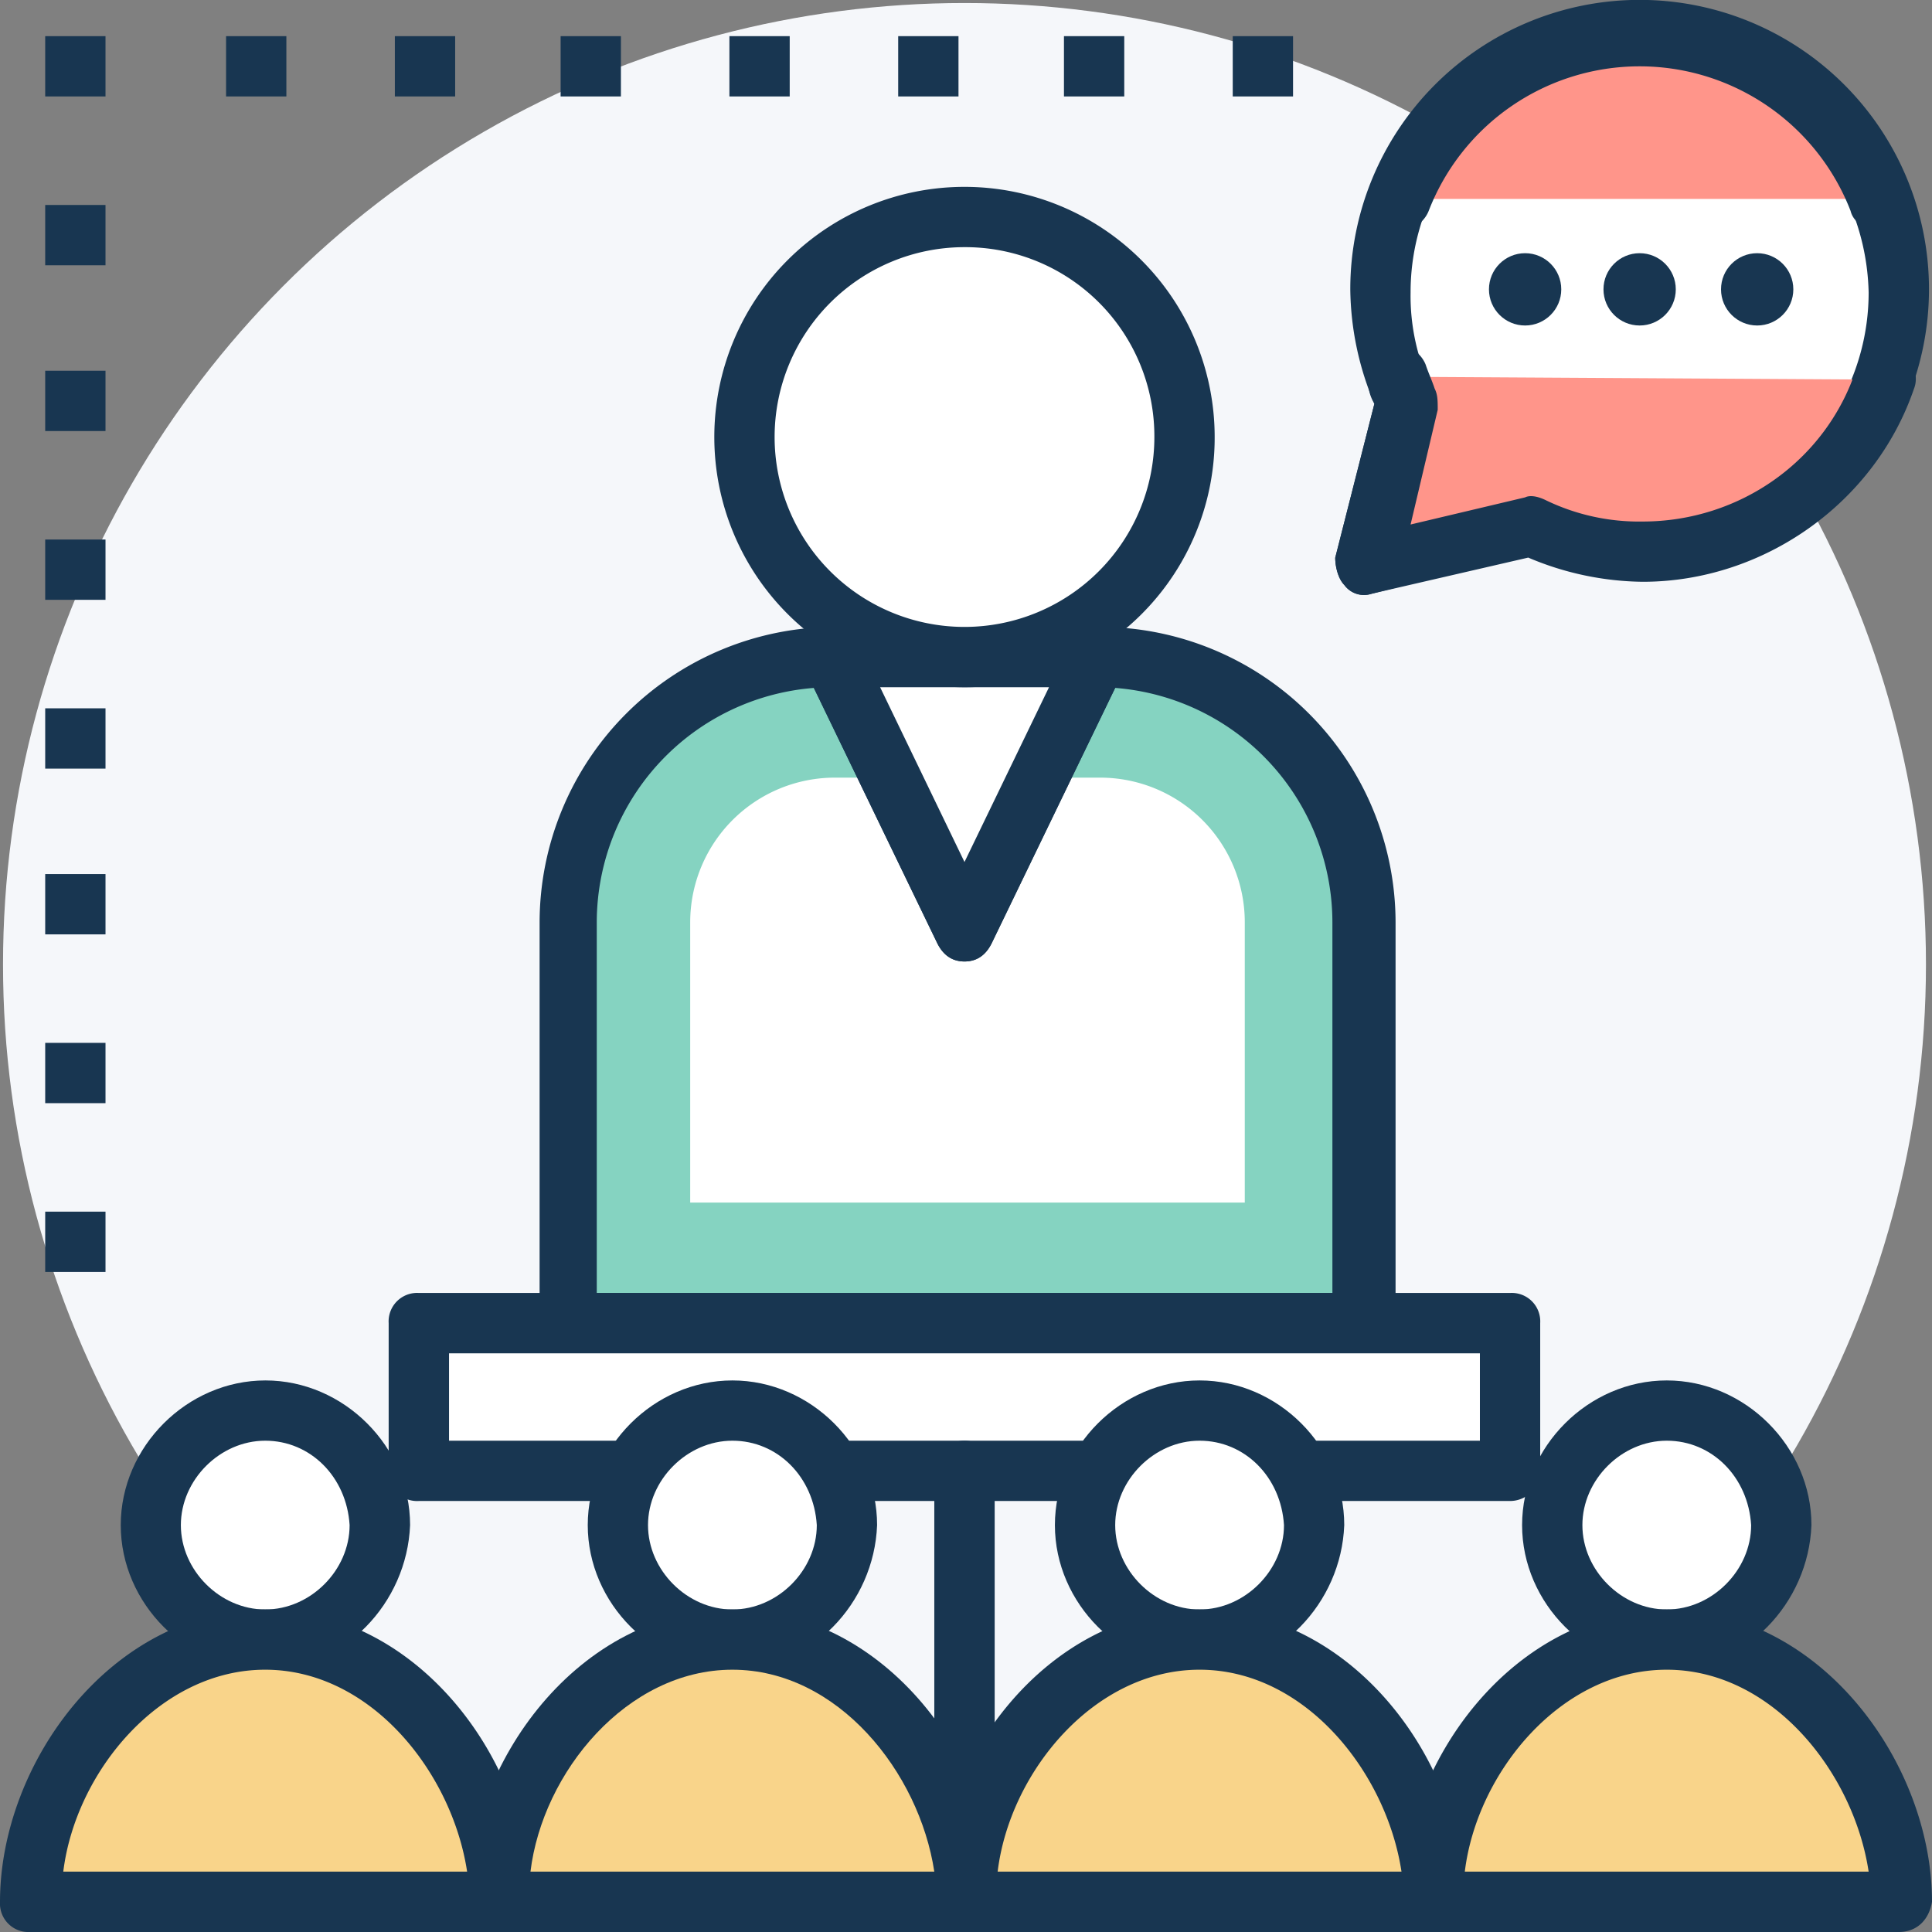 <svg id="Capa_1" data-name="Capa 1" xmlns="http://www.w3.org/2000/svg" viewBox="0 0 512 512"><rect x="0" y="0" width="512" height="512" fill="#808080" stroke="none"/><defs><style>.cls-1{fill:#f5f7fa;}.cls-2{fill:#183651;}.cls-3{fill:#85d3c1;}.cls-4{fill:#fff;}.cls-5{fill:#ff958a;}.cls-6{fill:#f9d48a;}</style></defs><title>target</title><circle class="cls-1" cx="255.6" cy="255.6" r="254.8"/><rect class="cls-2" x="11.98" y="9.58" width="15.98" height="15.98"/><rect class="cls-2" x="11.98" y="54.32" width="15.98" height="15.98"/><rect class="cls-2" x="11.98" y="98.25" width="15.98" height="15.98"/><rect class="cls-2" x="11.98" y="142.98" width="15.98" height="15.98"/><rect class="cls-2" x="11.98" y="187.71" width="15.98" height="15.98"/><rect class="cls-2" x="11.98" y="231.64" width="15.98" height="15.98"/><rect class="cls-2" x="11.98" y="276.37" width="15.98" height="15.98"/><rect class="cls-2" x="11.98" y="321.1" width="15.98" height="15.98"/><rect class="cls-2" x="326.69" y="9.58" width="15.98" height="15.98"/><rect class="cls-2" x="281.96" y="9.58" width="15.98" height="15.98"/><rect class="cls-2" x="238.03" y="9.58" width="15.98" height="15.98"/><rect class="cls-2" x="193.3" y="9.58" width="15.98" height="15.98"/><rect class="cls-2" x="148.57" y="9.58" width="15.98" height="15.98"/><rect class="cls-2" x="104.64" y="9.58" width="15.98" height="15.98"/><rect class="cls-2" x="59.91" y="9.58" width="15.98" height="15.98"/><path class="cls-3" d="M360.24,350.65H151V244.42a70.4,70.4,0,0,1,70.29-70.29h70.29a70.39,70.39,0,0,1,70.29,70.29V350.65Z"/><path class="cls-2" d="M360.24,358.64H151c-4.79,0-8-3.2-8-8V244.42a78.4,78.4,0,0,1,78.27-78.28h70.29a78.4,78.4,0,0,1,78.28,78.28V350.65C368.22,354.65,365,358.64,360.24,358.64ZM159,342.66h194.1V244.42a62.38,62.38,0,0,0-62.3-62.3H220.46a62.38,62.38,0,0,0-62.31,62.3v98.24Z"/><path class="cls-4" d="M182.91,318.7V244.42a38.35,38.35,0,0,1,38.34-38.34h70.29a38.34,38.34,0,0,1,38.34,38.34V318.7Z"/><polygon class="cls-4" points="290.75 174.13 220.46 174.13 255.6 246.81 290.75 174.13"/><path id="SVGCleanerId_0" data-name="SVGCleanerId 0" class="cls-2" d="M255.6,254.8q-4.78,0-7.19-4.79l-35.14-72.69a9.42,9.42,0,0,1,.8-8c1.6-2.4,4-4,6.39-4h70.29c2.39,0,5.59,1.6,6.39,4a9.42,9.42,0,0,1,.8,8L262.79,250C261.19,253.2,258.8,254.8,255.6,254.8Zm-22.36-72.68,22.36,46.32L278,182.12Z"/><polygon class="cls-4" points="290.75 174.13 220.46 174.13 255.6 246.81 290.75 174.13"/><path id="SVGCleanerId_0-2" data-name="SVGCleanerId 0" class="cls-2" d="M255.6,254.8q-4.78,0-7.19-4.79l-35.14-72.69a9.42,9.42,0,0,1,.8-8c1.6-2.4,4-4,6.39-4h70.29c2.39,0,5.59,1.6,6.39,4a9.42,9.42,0,0,1,.8,8L262.79,250C261.19,253.2,258.8,254.8,255.6,254.8Zm-22.36-72.68,22.36,46.32L278,182.12Z"/><circle class="cls-4" cx="255.6" cy="115.82" r="58.31"/><path class="cls-2" d="M255.6,182.12a66.3,66.3,0,1,1,66.3-66.3A66.13,66.13,0,0,1,255.6,182.12Zm0-116.62a50.32,50.32,0,1,0,50.32,50.32A50.11,50.11,0,0,0,255.6,65.5Z"/><rect class="cls-4" x="111.03" y="350.65" width="289.15" height="39.14"/><path class="cls-2" d="M400.17,397.78H111a7.55,7.55,0,0,1-8-8V350.65a7.55,7.55,0,0,1,8-8H400.17a7.55,7.55,0,0,1,8,8v39.14A8,8,0,0,1,400.17,397.78ZM119,381.8H392.19V358.64H119Z"/><path class="cls-2" d="M255.6,512a7.55,7.55,0,0,1-8-8V389.79a8,8,0,1,1,16,0V504A7.55,7.55,0,0,1,255.6,512Z"/><path class="cls-4" d="M434.52,8.79a68.68,68.68,0,0,0-68.69,68.69A72.5,72.5,0,0,0,372.22,107l-10.39,43.14L405,139.78a72.5,72.5,0,0,0,29.55,6.39,68.68,68.68,0,0,0,68.69-68.69C502.41,39.14,472.06,8.79,434.52,8.79Z"/><path class="cls-2" d="M356.24,155c-1.59-1.6-2.39-4.79-2.39-7.19L364.23,107a79.56,79.56,0,0,1-6.39-30.35,76.68,76.68,0,1,1,76.68,76.68A79.56,79.56,0,0,1,404.17,147l-40.74,10.38A6.45,6.45,0,0,1,356.24,155ZM434.52,16.77a60.67,60.67,0,0,0-60.7,60.71A56.71,56.71,0,0,0,379.41,103c.8,1.6.8,3.19.8,5.59L373,139l30.35-7.19c1.6-.79,4,0,5.59.8a56.75,56.75,0,0,0,25.56,5.6,60.68,60.68,0,0,0,60.71-60.71C494.43,43.93,467.27,16.77,434.52,16.77Z"/><path class="cls-5" d="M369.82,99.84A28.2,28.2,0,0,0,373,107l-10.39,43.14,43.14-10.39a72.66,72.66,0,0,0,29.55,6.39c29.55,0,55.11-19.17,64.7-45.53"/><path class="cls-2" d="M356.24,155c-1.59-1.6-2.39-4.79-2.39-7.19L364.23,107a11.29,11.29,0,0,1-1.6-4.79c-1.59-4,.8-8.79,4.8-10.38s8.78.8,10.38,4.79c.8,2.4,1.6,4,2.4,6.39.8,1.6.8,3.19.8,5.59L373.82,139l30.35-7.19c1.6-.79,4,0,5.59.8a56.72,56.72,0,0,0,25.56,5.6c25.56,0,48.72-16,56.71-40.74,1.6-4,6.39-6.39,10.39-4.79s6.39,6.39,4.79,10.38c-10.39,30.35-39.94,51.12-71.89,51.12A79.56,79.56,0,0,1,405,147.77l-41.54,9.58A6.45,6.45,0,0,1,356.24,155Z"/><path class="cls-5" d="M497.62,52.72a68,68,0,0,0-63.9-43.93c-28.75,0-53.51,18.37-63.9,43.93"/><path class="cls-2" d="M497.62,60.71c-3.19,0-6.39-1.6-7.19-4.8a59.94,59.94,0,0,0-111.82,0c-1.6,4-6.39,6.39-10.38,4.8-4.8-2.4-6.4-7.19-4.8-11.19C374.62,20,402.57.8,434.52.8S494.43,20,505.61,49.52c1.6,4-.8,8.79-4.79,10.39C500,59.91,499.22,60.71,497.62,60.71Z"/><circle class="cls-2" cx="404.17" cy="76.68" r="9.58"/><circle class="cls-2" cx="434.52" cy="76.68" r="9.58"/><circle class="cls-2" cx="465.67" cy="76.68" r="9.58"/><circle class="cls-4" cx="441.71" cy="404.17" r="30.35"/><path class="cls-2" d="M441.71,442.51c-20.77,0-38.34-17.57-38.34-38.34s17.57-38.34,38.34-38.34,38.34,17.57,38.34,38.34C479.25,424.94,462.48,442.51,441.71,442.51Zm0-60.71c-12,0-22.36,10.39-22.36,22.37s10.38,22.36,22.36,22.36,22.36-10.38,22.36-22.36C463.28,391.39,453.69,381.8,441.71,381.8Z"/><path class="cls-6" d="M441.71,434.52c-34.35,0-62.3,35.94-62.3,69.49h123.8C503.21,469.67,475.26,434.52,441.71,434.52Z"/><path class="cls-2" d="M503.21,512H379.41a7.55,7.55,0,0,1-8-8c0-36.74,29.55-77.48,70.29-77.48S512,467.27,512,504C511.2,508.8,508,512,503.21,512Zm-115-16h107c-4-26.35-25.56-53.51-53.52-53.51S391.39,469.67,388.19,496Z"/><circle class="cls-4" cx="317.9" cy="404.17" r="30.35"/><path class="cls-2" d="M317.9,442.51c-20.76,0-38.34-17.57-38.34-38.34s17.58-38.34,38.34-38.34,38.34,17.57,38.34,38.34C355.44,424.94,338.67,442.51,317.9,442.51Zm0-60.71c-12,0-22.36,10.39-22.36,22.37s10.38,22.36,22.36,22.36,22.37-10.38,22.37-22.36C339.47,391.39,329.88,381.8,317.9,381.8Z"/><path class="cls-6" d="M317.9,434.52c-34.34,0-62.3,35.94-62.3,69.49H379.41C379.41,469.67,351.45,434.52,317.9,434.52Z"/><path class="cls-2" d="M379.41,512H255.6a7.55,7.55,0,0,1-8-8c0-36.74,29.56-77.48,70.29-77.48s70.29,40.74,70.29,77.48C387.39,508.8,384.2,512,379.41,512Zm-115-16h107c-4-26.35-25.56-53.51-53.52-53.51S267.58,469.67,264.39,496Z"/><circle class="cls-4" cx="194.1" cy="404.17" r="30.35"/><path class="cls-2" d="M194.1,442.51c-20.77,0-38.34-17.57-38.34-38.34s17.57-38.34,38.34-38.34,38.34,17.57,38.34,38.34C231.64,424.94,214.86,442.51,194.1,442.51Zm0-60.71c-12,0-22.37,10.39-22.37,22.37s10.39,22.36,22.37,22.36,22.36-10.38,22.36-22.36C215.66,391.39,206.08,381.8,194.1,381.8Z"/><path class="cls-6" d="M194.1,434.52c-34.35,0-62.31,35.94-62.31,69.49H255.6C255.6,469.67,227.64,434.52,194.1,434.52Z"/><path class="cls-2" d="M255.6,512H131.79c-4.79,0-8-3.2-8-8,0-36.74,29.55-77.48,70.29-77.48s70.29,40.74,70.29,77.48C263.59,508.8,260.39,512,255.6,512Zm-115-16h107c-4-26.35-25.56-53.51-53.51-53.51S143.78,469.67,140.58,496Z"/><circle class="cls-4" cx="70.29" cy="404.17" r="30.35"/><path class="cls-2" d="M70.29,442.51C49.52,442.51,32,424.94,32,404.17s17.57-38.34,38.34-38.34,38.34,17.57,38.34,38.34C107.83,424.94,91.06,442.51,70.29,442.51Zm0-60.71c-12,0-22.36,10.39-22.36,22.37s10.38,22.36,22.36,22.36,22.36-10.38,22.36-22.36C91.86,391.39,82.27,381.8,70.29,381.8Z"/><path class="cls-6" d="M70.29,434.52C35.94,434.52,8,470.46,8,504h123.8C131.79,469.67,103.84,434.52,70.29,434.52Z"/><path class="cls-2" d="M131.79,512H8a7.55,7.55,0,0,1-8-8c0-36.74,29.55-77.48,70.29-77.48s70.29,40.74,70.29,77.48C139.78,508.8,136.59,512,131.79,512Zm-115-16h107c-4-26.35-25.56-53.51-53.52-53.51S20,469.67,16.77,496Z"/></svg>